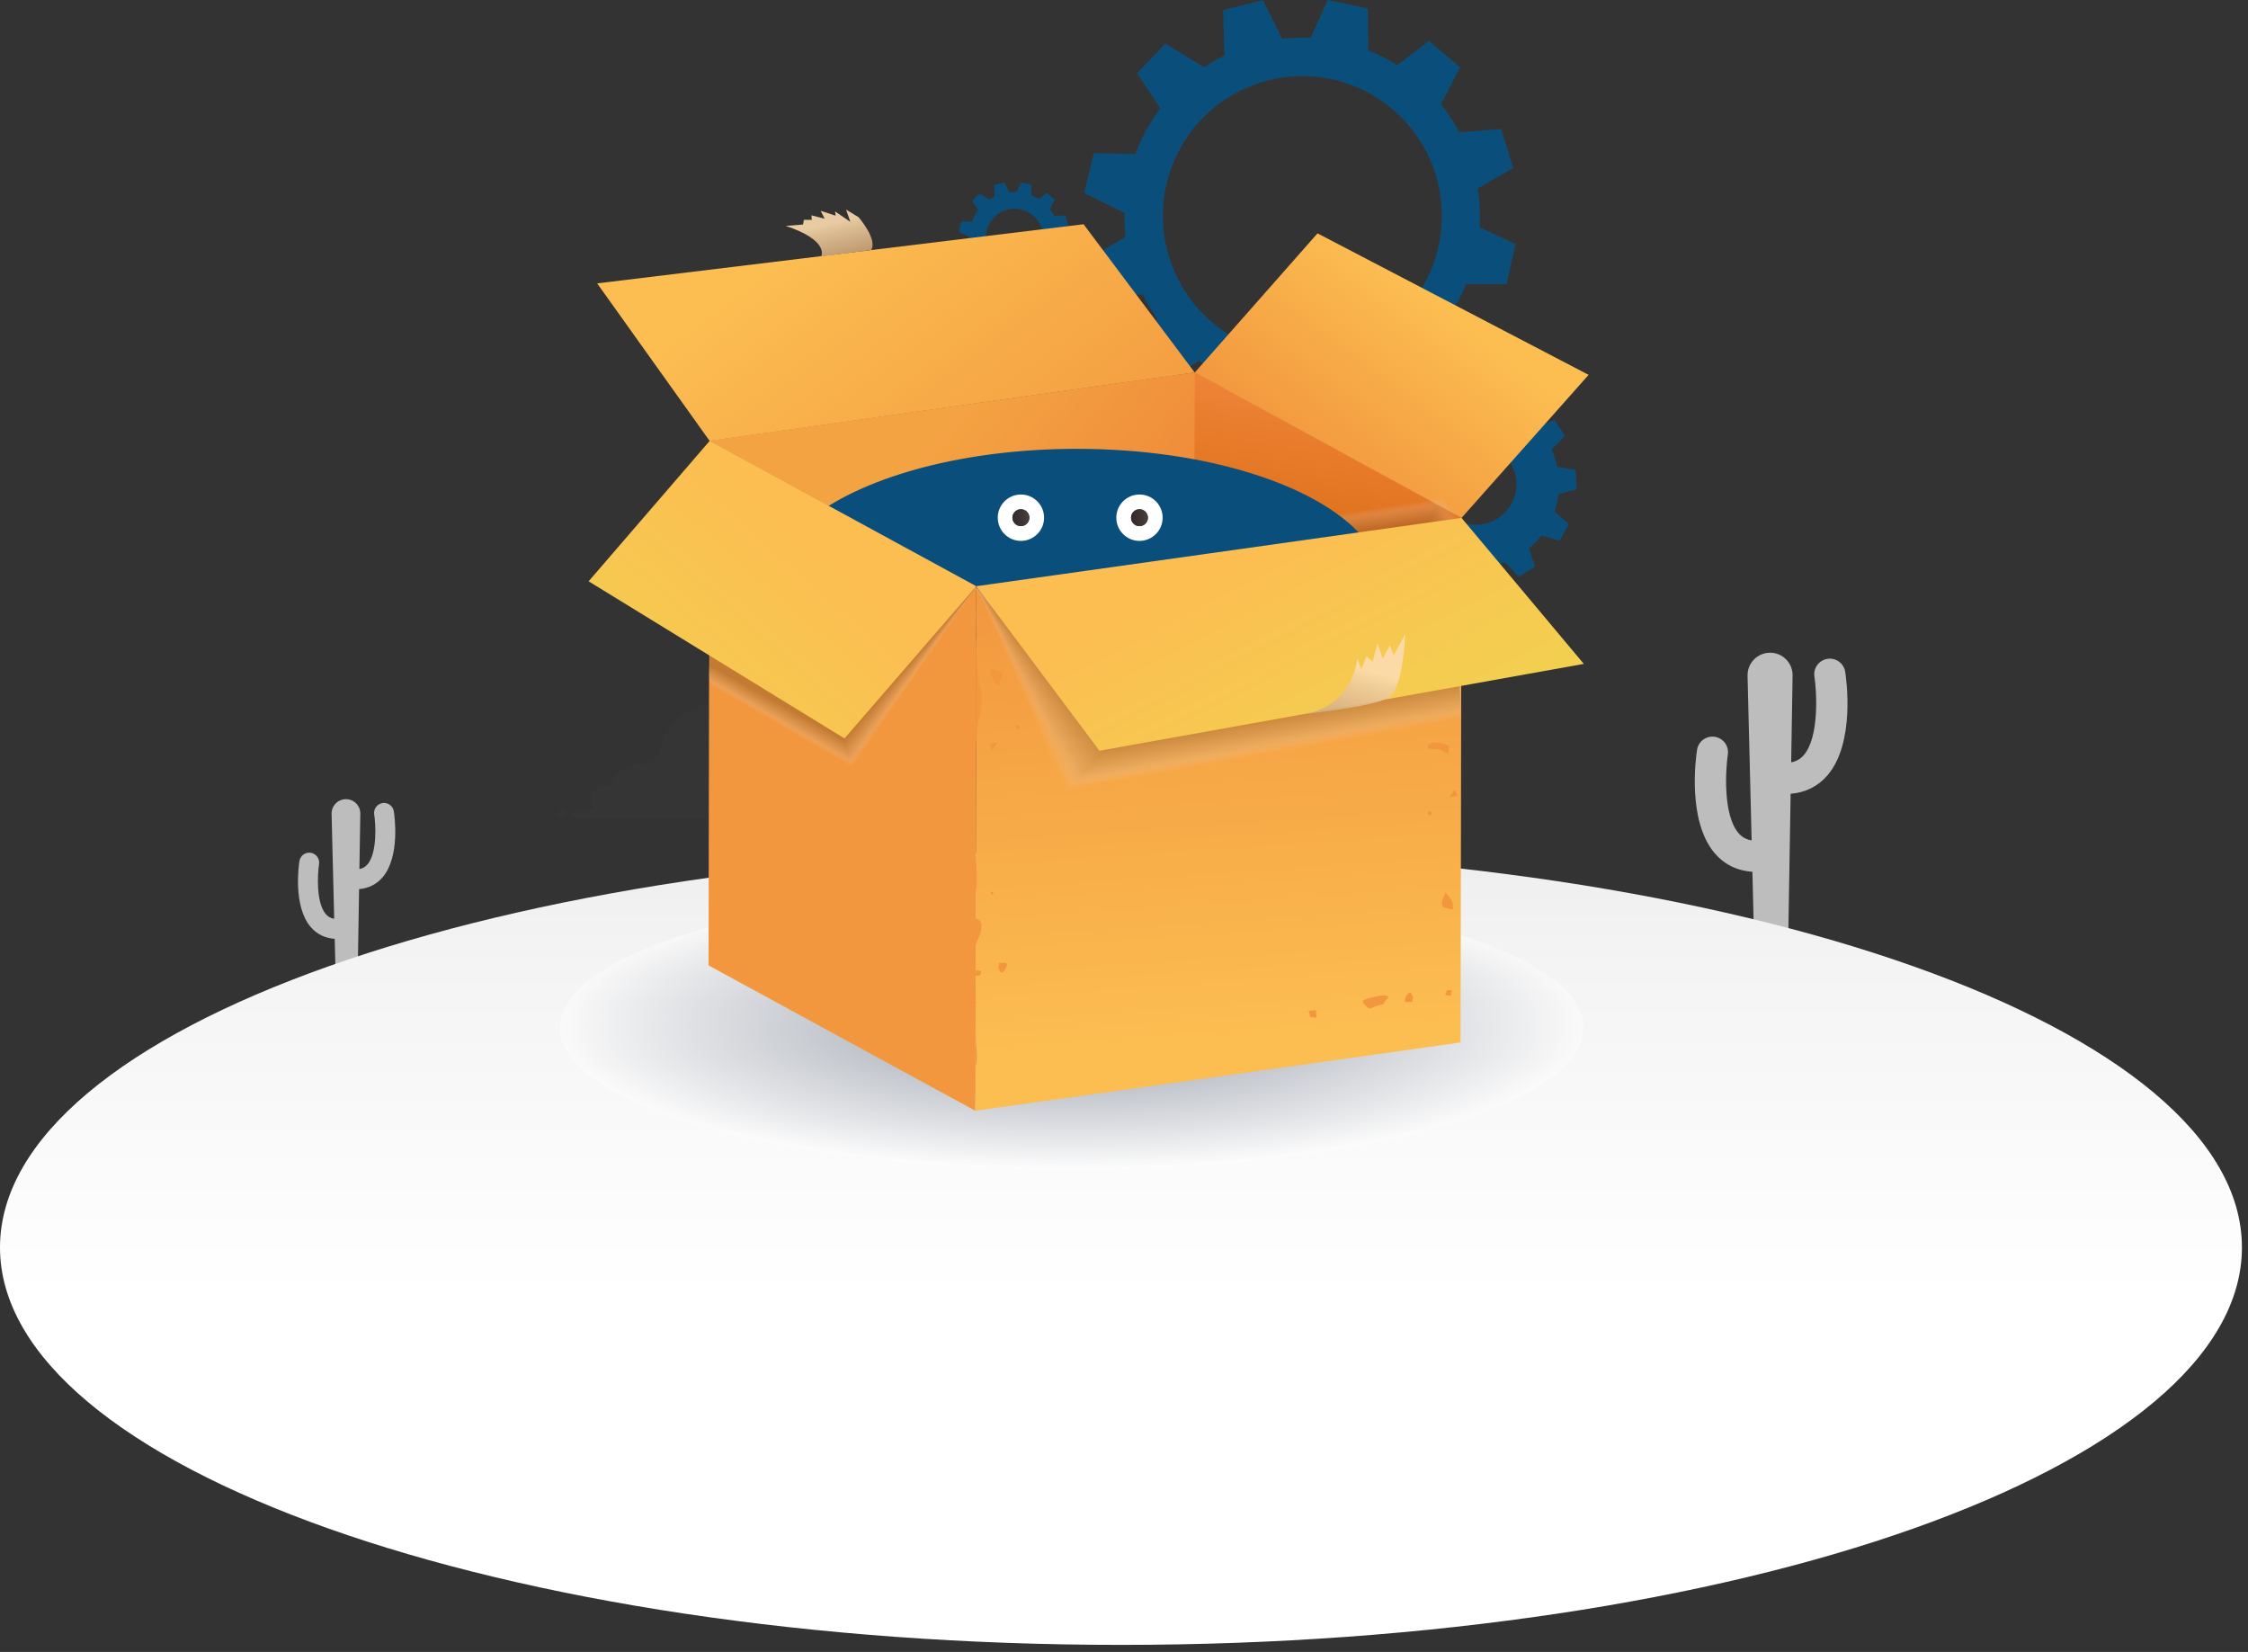 <svg width="279" height="205" viewBox="0 0 279 205" fill="none" xmlns="http://www.w3.org/2000/svg">
<rect x="0" y="0" width="279" height="205" fill="#333333" stroke="none"/>
<path d="M229.01 83.374C228.845 82.319 227.858 81.596 226.8 81.761C225.746 81.926 225.024 82.918 225.189 83.974C225.468 85.777 225.819 91.426 223.872 93.699C223.451 94.191 222.942 94.486 222.302 94.603L222.479 83.844C222.505 82.281 221.248 81 219.684 81C218.114 81 216.851 82.297 216.889 83.869L217.396 104.288C216.725 104.18 216.196 103.885 215.759 103.375C213.812 101.102 214.167 95.453 214.442 93.649C214.607 92.593 213.885 91.601 212.831 91.436C211.774 91.271 210.786 91.994 210.622 93.049C210.482 93.937 209.365 101.85 212.818 105.888C214.005 107.277 215.614 108.066 217.491 108.187L217.709 117.076H221.929L222.236 98.505C224.072 98.363 225.642 97.58 226.81 96.213C230.267 92.175 229.149 84.265 229.01 83.374Z" fill="#BDBDBD"/>
<path d="M48.878 100.686C48.774 100.014 48.144 99.552 47.47 99.659C46.798 99.764 46.336 100.395 46.444 101.07C46.621 102.221 46.846 105.822 45.605 107.271C45.336 107.585 45.013 107.772 44.605 107.848L44.719 100.988C44.735 99.992 43.934 99.174 42.937 99.174C41.936 99.174 41.132 100.002 41.154 101.003L41.477 114.02C41.05 113.95 40.711 113.763 40.436 113.44C39.195 111.991 39.42 108.39 39.597 107.239C39.702 106.567 39.242 105.933 38.571 105.828C37.897 105.724 37.267 106.183 37.163 106.855C37.074 107.423 36.362 112.463 38.562 115.041C39.318 115.925 40.344 116.429 41.541 116.505L41.68 122.17H44.371L44.567 110.333C45.735 110.241 46.738 109.743 47.482 108.872C49.679 106.294 48.967 101.251 48.878 100.686Z" fill="#BDBDBD"/>
<path d="M139.123 204.126C215.958 204.126 278.246 182.043 278.246 154.803C278.246 127.562 215.958 105.479 139.123 105.479C62.288 105.479 0 127.562 0 154.803C0 182.043 62.288 204.126 139.123 204.126Z" fill="url(#paint0_linear)"/>
<path opacity="0.4" d="M132.994 145.193C168.068 145.193 196.501 137.285 196.501 127.531C196.501 117.777 168.068 109.869 132.994 109.869C97.92 109.869 69.487 117.777 69.487 127.531C69.487 137.285 97.92 145.193 132.994 145.193Z" fill="url(#paint1_radial)"/>
<g opacity="0.2">
<g opacity="0.2">
<path opacity="0.2" d="M71.563 100.511H73.847C73.534 100.206 73.34 99.733 73.34 99.252C73.34 98.288 74.119 97.495 75.082 97.495C75.357 97.495 75.618 97.551 75.847 97.665C76.055 96.123 77.373 94.932 78.97 94.932C79.142 94.932 79.309 94.946 79.471 94.97C79.587 94.951 79.706 94.938 79.824 94.932C80.318 94.333 81.029 93.922 81.836 93.814C82.059 90.701 84.332 88.158 87.312 87.526C87.322 87.523 87.333 87.52 87.341 87.518C87.414 87.501 87.487 87.488 87.562 87.477C87.589 87.472 87.616 87.466 87.646 87.464C87.713 87.453 87.781 87.442 87.848 87.434C87.883 87.428 87.916 87.426 87.951 87.42C88.015 87.412 88.083 87.407 88.147 87.399C88.185 87.396 88.22 87.393 88.258 87.391C88.323 87.385 88.39 87.38 88.455 87.377C88.484 87.377 88.511 87.377 88.541 87.374C88.611 87.372 88.679 87.369 88.751 87.369C92.583 87.369 95.686 90.48 95.686 94.317C95.686 94.53 95.678 94.738 95.659 94.946C95.788 94.93 95.923 94.94 96.058 94.94C97.797 94.94 99.21 96.379 99.21 98.135C99.21 98.899 98.935 99.536 98.479 100.119C98.374 100.254 98.258 100.349 98.137 100.503H100.386C100.701 100.503 100.954 100.684 100.954 100.999C100.954 101.315 100.698 101.496 100.386 101.496H92.076H71.558C71.242 101.496 70.989 101.315 70.989 100.999C70.989 100.684 71.248 100.511 71.563 100.511Z" fill="white"/>
<path opacity="0.2" d="M69.765 100.454C70.07 100.454 70.315 100.7 70.315 101.005C70.315 101.31 70.07 101.556 69.765 101.556C69.6 101.556 69.452 101.483 69.352 101.369C69.266 101.272 69.215 101.145 69.215 101.005C69.215 100.703 69.46 100.454 69.765 100.454Z" fill="white"/>
<path opacity="0.2" d="M97.417 94.479C97.112 94.479 96.867 94.233 96.867 93.928C96.867 93.623 97.112 93.377 97.417 93.377C97.722 93.377 97.967 93.623 97.967 93.928C97.967 94.23 97.722 94.479 97.417 94.479Z" fill="white"/>
<path opacity="0.2" d="M102.378 100.703C102.683 100.703 102.928 100.948 102.928 101.253C102.928 101.559 102.683 101.804 102.378 101.804C102.073 101.804 101.828 101.559 101.828 101.253C101.828 100.948 102.073 100.703 102.378 100.703Z" fill="white"/>
</g>
</g>
<path d="M156.725 53.255L159.31 48.733C160.689 48.876 162.068 48.887 163.432 48.771L165.905 53.427L170.798 52.073L170.529 46.962C171.983 46.32 173.369 45.521 174.662 44.572L178.888 47.243L182.467 43.633L179.728 39.367C180.166 38.729 180.578 38.069 180.96 37.374C181.343 36.676 181.68 35.967 181.983 35.243L186.978 35.262L188.091 30.301L183.628 28.2C183.733 26.575 183.658 24.954 183.411 23.363L187.806 20.867L186.315 16.008L181.114 16.421C180.469 15.194 179.709 14.027 178.832 12.931L181.226 8.353L177.341 5.077L173.406 8.087C173.02 7.843 172.627 7.602 172.219 7.381C171.432 6.95 170.63 6.578 169.817 6.252L169.761 1.047L164.788 0L162.664 4.691C161.48 4.634 160.299 4.679 159.13 4.814L156.721 0.011L151.801 1.261L151.966 6.897C151.093 7.321 150.246 7.801 149.433 8.338L144.633 5.415L141.122 9.088L144.015 13.434C143.378 14.282 142.79 15.182 142.265 16.143C141.733 17.115 141.283 18.109 140.913 19.119L135.76 19.014L134.558 23.956L139.552 26.413C139.537 27.408 139.59 28.395 139.71 29.374L134.917 32.241L136.514 37.07L141.827 36.526C142.348 37.588 142.951 38.613 143.64 39.585L140.845 43.889L144.397 47.521L148.819 44.759C149.516 45.255 150.243 45.72 151.011 46.14C151.434 46.373 151.861 46.583 152.292 46.785L151.876 51.746L156.725 53.255ZM146.454 18.447C151.048 10.053 161.57 6.976 169.955 11.58C178.341 16.184 181.414 26.717 176.816 35.115C172.222 43.513 161.701 46.587 153.315 41.986C144.933 37.382 141.86 26.845 146.454 18.447Z" fill="#0A4F7B"/>
<path d="M124.658 36.222L125.317 35.071C125.67 35.108 126.022 35.108 126.37 35.082L127 36.271L128.248 35.926L128.18 34.62C128.551 34.455 128.903 34.252 129.237 34.009L130.316 34.691L131.23 33.772L130.53 32.684C130.642 32.523 130.747 32.354 130.844 32.174C130.942 31.994 131.028 31.813 131.103 31.63L132.377 31.633L132.662 30.369L131.522 29.832C131.549 29.416 131.53 29.003 131.466 28.598L132.587 27.96L132.204 26.721L130.878 26.826C130.713 26.515 130.518 26.215 130.297 25.937L130.908 24.77L129.919 23.933L128.915 24.703C128.817 24.639 128.716 24.579 128.611 24.522C128.409 24.414 128.206 24.316 127.997 24.233L127.982 22.905L126.715 22.639L126.172 23.836C125.868 23.821 125.568 23.832 125.269 23.866L124.654 22.642L123.399 22.961L123.44 24.399C123.219 24.507 123.002 24.628 122.796 24.766L121.57 24.02L120.675 24.958L121.413 26.065C121.252 26.282 121.098 26.511 120.967 26.755C120.832 27.003 120.716 27.258 120.622 27.513L119.307 27.487L119 28.748L120.274 29.374C120.27 29.63 120.285 29.881 120.315 30.129L119.094 30.86L119.502 32.091L120.859 31.952C120.993 32.222 121.147 32.485 121.323 32.733L120.611 33.832L121.518 34.759L122.646 34.054C122.822 34.181 123.009 34.297 123.204 34.406C123.313 34.466 123.421 34.519 123.53 34.572L123.425 35.836L124.658 36.222ZM122.792 27.753C123.736 26.027 125.898 25.397 127.622 26.342C129.345 27.288 129.979 29.453 129.031 31.179C128.086 32.905 125.924 33.536 124.201 32.59C122.481 31.645 121.848 29.479 122.792 27.753Z" fill="#0A4F7B"/>
<path d="M184.329 72.644L184.921 70.28C185.562 70.171 186.184 69.998 186.783 69.773L188.488 71.555L190.523 70.325L189.754 68.054C190.328 67.578 190.852 67.045 191.313 66.452L193.558 67.12L194.712 65.041L192.936 63.469C193.052 63.127 193.157 62.775 193.239 62.414C193.322 62.05 193.385 61.686 193.43 61.326L195.682 60.7L195.555 58.324L193.277 57.945C193.119 57.199 192.879 56.478 192.565 55.795L194.228 54.114L192.939 52.114L190.65 52.962C190.204 52.493 189.713 52.061 189.181 51.679L189.68 49.311L187.514 48.328L186.124 50.185C185.918 50.125 185.711 50.065 185.498 50.016C185.089 49.922 184.681 49.855 184.273 49.814L183.587 47.472L181.215 47.633L180.852 50.016C180.312 50.14 179.784 50.313 179.274 50.519L177.58 48.662L175.523 49.851L176.314 52.369C175.973 52.669 175.654 52.996 175.355 53.341L172.822 52.636L171.705 54.737L173.56 56.328C173.38 56.789 173.23 57.27 173.114 57.769C172.998 58.276 172.923 58.778 172.882 59.281L170.547 59.889L170.63 62.268L173.193 62.741C173.313 63.191 173.463 63.63 173.639 64.054L171.844 65.957L173.174 67.93L175.497 67.007C175.864 67.42 176.269 67.803 176.704 68.156L175.992 70.448L178.053 71.634L179.694 69.829C180.068 69.964 180.458 70.081 180.855 70.174C181.076 70.227 181.294 70.264 181.515 70.302L181.957 72.591L184.329 72.644ZM178.281 58.955C178.907 56.242 181.608 54.553 184.318 55.176C187.027 55.803 188.717 58.508 188.091 61.221C187.465 63.934 184.763 65.626 182.054 65C179.345 64.373 177.655 61.668 178.281 58.955Z" fill="#0A4F7B"/>
<path d="M121.047 137.84L87.935 119.801L88.056 54.708L121.168 72.748L121.047 137.84Z" fill="#F2973E"/>
<path d="M121.168 72.748L88.056 54.708L148.278 46.232L181.391 64.272L121.168 72.748Z" fill="url(#paint2_linear)"/>
<path d="M181.391 64.272L181.27 129.364L121.047 137.84L121.168 72.748L181.391 64.272Z" fill="url(#paint3_linear)"/>
<path d="M121.168 72.748L88.056 54.708L148.278 46.232L181.391 64.272L121.168 72.748Z" fill="url(#paint4_linear)"/>
<path d="M148.278 46.232L148.195 68.919L181.391 64.272L148.278 46.232Z" fill="url(#paint5_linear)"/>
<g opacity="0.2">
<path opacity="0.02" d="M181.223 65.193L181.334 89.359L132.125 98.291L121.168 72.748L181.223 65.193Z" fill="#FAFAFA"/>
<path opacity="0.039" d="M181.215 65.182L181.326 89.254L132.244 98.169L121.168 72.748L181.215 65.182Z" fill="#F5F5F5"/>
<path opacity="0.059" d="M181.21 65.168L181.318 89.151L132.36 98.051L121.168 72.748L181.21 65.168Z" fill="#F0F0F0"/>
<path opacity="0.078" d="M181.202 65.158L181.312 89.049L132.479 97.929L121.168 72.748L181.202 65.158Z" fill="#EBEBEB"/>
<path opacity="0.098" d="M181.196 65.144L181.304 88.946L132.595 97.808L121.168 72.751L181.196 65.144Z" fill="#E6E6E6"/>
<path opacity="0.118" d="M181.188 65.131L181.296 88.843L132.71 97.686L121.168 72.75L181.188 65.131Z" fill="#E1E1E1"/>
<path opacity="0.137" d="M181.183 65.12L181.288 88.738L132.829 97.565L121.168 72.751L181.183 65.12Z" fill="#DCDCDC"/>
<path opacity="0.157" d="M181.175 65.106L181.283 88.635L132.945 97.443L121.168 72.751L181.175 65.106Z" fill="#D7D7D7"/>
<path opacity="0.176" d="M181.17 65.096L181.275 88.533L133.064 97.322L121.168 72.751L181.17 65.096Z" fill="#D2D2D2"/>
<path opacity="0.196" d="M181.161 65.082L181.267 88.43L133.18 97.2L121.168 72.75L181.161 65.082Z" fill="#CDCDCD"/>
<path opacity="0.216" d="M181.156 65.069L181.259 88.325L133.298 97.082L121.168 72.753L181.156 65.069Z" fill="#C8C8C8"/>
<path opacity="0.235" d="M181.151 65.058L181.253 88.222L133.414 96.96L121.168 72.753L181.151 65.058Z" fill="#C3C3C3"/>
<path opacity="0.255" d="M181.143 65.044L181.245 88.12L133.53 96.839L121.168 72.753L181.143 65.044Z" fill="#BEBEBE"/>
<path opacity="0.275" d="M181.137 65.033L181.237 88.017L133.649 96.717L121.168 72.753L181.137 65.033Z" fill="#B9B9B9"/>
<path opacity="0.294" d="M181.129 65.02L181.229 87.912L133.765 96.596L121.168 72.753L181.129 65.02Z" fill="#B4B4B4"/>
<path opacity="0.314" d="M181.124 65.007L181.224 87.809L133.884 96.474L121.171 72.753L181.124 65.007Z" fill="#AFAFAF"/>
<path opacity="0.333" d="M181.116 64.996L181.216 87.707L133.999 96.352L121.171 72.756L181.116 64.996Z" fill="#AAAAAA"/>
<path opacity="0.353" d="M181.11 64.982L181.208 87.604L134.115 96.234L121.171 72.756L181.11 64.982Z" fill="#A5A5A5"/>
<path opacity="0.372" d="M181.102 64.971L181.199 87.501L134.234 96.112L121.171 72.756L181.102 64.971Z" fill="#A0A0A0"/>
<path opacity="0.392" d="M181.097 64.958L181.194 87.396L134.35 95.99L121.171 72.756L181.097 64.958Z" fill="#9B9B9B"/>
<path opacity="0.412" d="M181.089 64.944L181.186 87.293L134.469 95.869L121.171 72.756L181.089 64.944Z" fill="#969696"/>
<path opacity="0.431" d="M181.083 64.934L181.178 87.191L134.585 95.748L121.171 72.756L181.083 64.934Z" fill="#919191"/>
<path opacity="0.451" d="M181.075 64.92L181.17 87.088L134.703 95.626L121.171 72.759L181.075 64.92Z" fill="#8C8C8C"/>
<path opacity="0.471" d="M181.07 64.909L181.164 86.983L134.819 95.504L121.171 72.758L181.07 64.909Z" fill="#878787"/>
<path opacity="0.49" d="M181.065 64.896L181.156 86.88L134.935 95.386L121.171 72.759L181.065 64.896Z" fill="#828282"/>
<path opacity="0.51" d="M181.057 64.882L181.148 86.778L135.054 95.264L121.171 72.759L181.057 64.882Z" fill="#7D7D7D"/>
<path opacity="0.529" d="M181.051 64.872L181.143 86.675L135.17 95.143L121.171 72.759L181.051 64.872Z" fill="#787878"/>
<path opacity="0.549" d="M181.043 64.858L181.135 86.57L135.288 95.021L121.171 72.761L181.043 64.858Z" fill="#737373"/>
<path opacity="0.569" d="M181.038 64.847L181.127 86.467L135.404 94.9L121.171 72.761L181.038 64.847Z" fill="#6E6E6E"/>
<path opacity="0.588" d="M181.03 64.834L181.119 86.365L135.52 94.778L121.171 72.761L181.03 64.834Z" fill="#696969"/>
<path opacity="0.608" d="M181.024 64.82L181.113 86.262L135.639 94.657L121.171 72.761L181.024 64.82Z" fill="#646464"/>
<path opacity="0.627" d="M181.016 64.809L181.105 86.159L135.755 94.535L121.171 72.761L181.016 64.809Z" fill="#5F5F5F"/>
<path opacity="0.647" d="M181.011 64.796L181.097 86.054L135.873 94.416L121.171 72.761L181.011 64.796Z" fill="#5A5A5A"/>
<path opacity="0.667" d="M181.003 64.785L181.089 85.952L135.989 94.295L121.171 72.764L181.003 64.785Z" fill="#555555"/>
<path opacity="0.686" d="M180.997 64.772L181.084 85.849L136.108 94.173L121.171 72.764L180.997 64.772Z" fill="#505050"/>
<path opacity="0.706" d="M180.989 64.758L181.075 85.746L136.224 94.052L121.171 72.764L180.989 64.758Z" fill="#4B4B4B"/>
<path opacity="0.726" d="M180.984 64.747L181.067 85.641L136.34 93.93L121.171 72.764L180.984 64.747Z" fill="#464646"/>
<path opacity="0.745" d="M180.978 64.734L181.059 85.538L136.458 93.809L121.171 72.764L180.978 64.734Z" fill="#414141"/>
<path opacity="0.765" d="M180.97 64.723L181.054 85.436L136.574 93.687L121.171 72.764L180.97 64.723Z" fill="#3C3C3C"/>
<path opacity="0.784" d="M180.965 64.71L181.046 85.333L136.693 93.569L121.171 72.767L180.965 64.71Z" fill="#373737"/>
<path opacity="0.804" d="M180.957 64.696L181.038 85.228L136.809 93.447L121.171 72.767L180.957 64.696Z" fill="#323232"/>
<path opacity="0.824" d="M180.951 64.685L181.03 85.125L136.925 93.326L121.171 72.767L180.951 64.685Z" fill="#2D2D2D"/>
<path opacity="0.843" d="M180.943 64.672L181.024 85.023L137.044 93.204L121.171 72.767L180.943 64.672Z" fill="#282828"/>
<path opacity="0.863" d="M180.938 64.661L181.016 84.92L137.159 93.083L121.171 72.767L180.938 64.661Z" fill="#232323"/>
<path opacity="0.882" d="M180.93 64.647L181.008 84.817L137.278 92.961L121.171 72.767L180.93 64.647Z" fill="#1E1E1E"/>
<path opacity="0.902" d="M180.924 64.634L181 84.712L137.394 92.84L121.171 72.769L180.924 64.634Z" fill="#191919"/>
<path opacity="0.922" d="M180.916 64.623L180.995 84.609L137.513 92.721L121.171 72.769L180.916 64.623Z" fill="#141414"/>
<path opacity="0.941" d="M180.911 64.61L180.986 84.507L137.629 92.599L121.171 72.769L180.911 64.61Z" fill="#0F0F0F"/>
<path opacity="0.961" d="M180.903 64.599L180.978 84.404L137.745 92.478L121.171 72.769L180.903 64.599Z" fill="#0A0A0A"/>
<path opacity="0.98" d="M180.897 64.585L180.97 84.298L137.862 92.355L121.173 72.769L180.897 64.585Z" fill="#050505"/>
<path opacity="0.2" d="M180.891 64.572L180.964 84.196L137.978 92.235L121.172 72.772L180.891 64.572Z" fill="black"/>
</g>
<g opacity="0.2">
<path opacity="0.02" d="M88.064 54.727L88.094 85.009L105.786 95.286L121.173 72.769L88.064 54.727Z" fill="#FAFAFA"/>
<path opacity="0.039" d="M88.072 54.746L88.088 84.955L105.765 95.213L121.171 72.769L88.072 54.746Z" fill="#F5F5F5"/>
<path opacity="0.059" d="M88.078 54.767L88.086 84.904L105.741 95.143L121.171 72.769L88.078 54.767Z" fill="#F0F0F0"/>
<path opacity="0.078" d="M88.085 54.786L88.08 84.852L105.719 95.07L121.171 72.769L88.085 54.786Z" fill="#EBEBEB"/>
<path opacity="0.098" d="M88.094 54.805L88.078 84.798L105.697 94.999L121.171 72.769L88.094 54.805Z" fill="#E6E6E6"/>
<path opacity="0.118" d="M88.099 54.824L88.072 84.747L105.676 94.927L121.171 72.766L88.099 54.824Z" fill="#E1E1E1"/>
<path opacity="0.137" d="M88.107 54.843L88.069 84.696L105.654 94.856L121.171 72.767L88.107 54.843Z" fill="#DCDCDC"/>
<path opacity="0.157" d="M88.115 54.862L88.067 84.645L105.63 94.784L121.171 72.767L88.115 54.862Z" fill="#D7D7D7"/>
<path opacity="0.176" d="M88.121 54.883L88.061 84.591L105.608 94.713L121.171 72.767L88.121 54.883Z" fill="#D2D2D2"/>
<path opacity="0.196" d="M88.129 54.902L88.059 84.539L105.587 94.64L121.171 72.766L88.129 54.902Z" fill="#CDCDCD"/>
<path opacity="0.216" d="M88.137 54.921L88.053 84.488L105.565 94.57L121.171 72.767L88.137 54.921Z" fill="#C8C8C8"/>
<path opacity="0.235" d="M88.145 54.94L88.051 84.434L105.544 94.497L121.171 72.764L88.145 54.94Z" fill="#C3C3C3"/>
<path opacity="0.255" d="M88.151 54.959L88.045 84.382L105.52 94.424L121.171 72.764L88.151 54.959Z" fill="#BEBEBE"/>
<path opacity="0.275" d="M88.158 54.981L88.043 84.331L105.498 94.354L121.171 72.764L88.158 54.981Z" fill="#B9B9B9"/>
<path opacity="0.294" d="M88.166 55L88.037 84.28L105.476 94.281L121.171 72.764L88.166 55Z" fill="#B4B4B4"/>
<path opacity="0.314" d="M88.172 55.019L88.035 84.226L105.455 94.211L121.171 72.764L88.172 55.019Z" fill="#AFAFAF"/>
<path opacity="0.333" d="M88.18 55.037L88.032 84.175L105.433 94.138L121.171 72.764L88.18 55.037Z" fill="#AAAAAA"/>
<path opacity="0.353" d="M88.188 55.056L88.026 84.123L105.409 94.068L121.171 72.761L88.188 55.056Z" fill="#A5A5A5"/>
<path opacity="0.372" d="M88.196 55.078L88.023 84.069L105.387 93.995L121.171 72.761L88.196 55.078Z" fill="#A0A0A0"/>
<path opacity="0.392" d="M88.201 55.097L88.018 84.018L105.366 93.925L121.171 72.761L88.201 55.097Z" fill="#9B9B9B"/>
<path opacity="0.412" d="M88.21 55.116L88.016 83.967L105.344 93.852L121.171 72.761L88.21 55.116Z" fill="#969696"/>
<path opacity="0.431" d="M88.218 55.135L88.01 83.913L105.323 93.782L121.171 72.761L88.218 55.135Z" fill="#919191"/>
<path opacity="0.451" d="M88.223 55.154L88.007 83.862L105.298 93.709L121.171 72.761L88.223 55.154Z" fill="#8C8C8C"/>
<path opacity="0.471" d="M88.231 55.175L88.002 83.81L105.277 93.639L121.171 72.758L88.231 55.175Z" fill="#878787"/>
<path opacity="0.49" d="M88.24 55.194L87.999 83.759L105.255 93.566L121.171 72.758L88.24 55.194Z" fill="#828282"/>
<path opacity="0.51" d="M88.245 55.213L87.994 83.705L105.234 93.496L121.171 72.758L88.245 55.213Z" fill="#7D7D7D"/>
<path opacity="0.529" d="M88.253 55.232L87.991 83.653L105.212 93.422L121.171 72.758L88.253 55.232Z" fill="#787878"/>
<path opacity="0.549" d="M88.261 55.251L87.989 83.602L105.188 93.352L121.171 72.758L88.261 55.251Z" fill="#737373"/>
<path opacity="0.569" d="M88.269 55.273L87.983 83.548L105.166 93.28L121.171 72.756L88.269 55.273Z" fill="#6E6E6E"/>
<path opacity="0.588" d="M88.274 55.291L87.981 83.497L105.145 93.207L121.171 72.756L88.274 55.291Z" fill="#696969"/>
<path opacity="0.608" d="M88.282 55.31L87.975 83.445L105.123 93.136L121.171 72.756L88.282 55.31Z" fill="#646464"/>
<path opacity="0.627" d="M88.291 55.329L87.973 83.392L105.102 93.064L121.171 72.756L88.291 55.329Z" fill="#5F5F5F"/>
<path opacity="0.647" d="M88.296 55.348L87.967 83.34L105.077 92.993L121.171 72.756L88.296 55.348Z" fill="#5A5A5A"/>
<path opacity="0.667" d="M88.304 55.367L87.964 83.289L105.056 92.92L121.171 72.756L88.304 55.367Z" fill="#555555"/>
<path opacity="0.686" d="M88.312 55.388L87.959 83.238L105.034 92.85L121.171 72.753L88.312 55.388Z" fill="#505050"/>
<path opacity="0.706" d="M88.32 55.407L87.956 83.184L105.012 92.777L121.168 72.753L88.32 55.407Z" fill="#4B4B4B"/>
<path opacity="0.726" d="M88.326 55.426L87.954 83.132L104.991 92.707L121.168 72.753L88.326 55.426Z" fill="#464646"/>
<path opacity="0.745" d="M88.334 55.445L87.948 83.081L104.967 92.634L121.168 72.753L88.334 55.445Z" fill="#414141"/>
<path opacity="0.765" d="M88.342 55.464L87.945 83.027L104.945 92.564L121.168 72.753L88.342 55.464Z" fill="#3C3C3C"/>
<path opacity="0.784" d="M88.347 55.486L87.94 82.976L104.923 92.491L121.168 72.753L88.347 55.486Z" fill="#373737"/>
<path opacity="0.804" d="M88.355 55.505L87.938 82.925L104.902 92.421L121.168 72.751L88.355 55.505Z" fill="#323232"/>
<path opacity="0.824" d="M88.364 55.523L87.932 82.873L104.881 92.348L121.168 72.75L88.364 55.523Z" fill="#2D2D2D"/>
<path opacity="0.843" d="M88.369 55.542L87.929 82.819L104.856 92.278L121.168 72.751L88.369 55.542Z" fill="#282828"/>
<path opacity="0.863" d="M88.377 55.561L87.924 82.768L104.834 92.205L121.168 72.75L88.377 55.561Z" fill="#232323"/>
<path opacity="0.882" d="M88.385 55.583L87.921 82.716L104.813 92.132L121.168 72.75L88.385 55.583Z" fill="#1E1E1E"/>
<path opacity="0.902" d="M88.393 55.602L87.918 82.663L104.791 92.062L121.168 72.75L88.393 55.602Z" fill="#191919"/>
<path opacity="0.922" d="M88.398 55.621L87.913 82.611L104.77 91.989L121.168 72.748L88.398 55.621Z" fill="#141414"/>
<path opacity="0.941" d="M88.407 55.64L87.911 82.56L104.746 91.919L121.168 72.748L88.407 55.64Z" fill="#0F0F0F"/>
<path opacity="0.961" d="M88.415 55.658L87.905 82.506L104.724 91.846L121.168 72.748L88.415 55.658Z" fill="#0A0A0A"/>
<path opacity="0.98" d="M88.42 55.68L87.902 82.455L104.702 91.776L121.168 72.748L88.42 55.68Z" fill="#050505"/>
<path opacity="0.2" d="M88.428 55.699L87.897 82.403L104.681 91.703L121.168 72.748L88.428 55.699Z" fill="black"/>
</g>
<path d="M134.482 27.828L148.279 46.232L88.072 54.719L74.114 35.167L134.482 27.828Z" fill="url(#paint6_linear)"/>
<path d="M148.279 46.232L163.518 28.959L197.164 46.519L181.391 64.272L148.279 46.232Z" fill="url(#paint7_linear)"/>
<path opacity="0.9" d="M101.928 31.824C101.928 31.824 102.99 29.856 97.522 28.031L99.669 27.866L99.763 27.283H100.75L100.712 26.721L102.346 27.142L101.853 26.157L103.713 26.767L103.637 26.235L105.536 27.529L105.004 26.008L106.56 26.959C106.56 26.959 108.952 29.697 108.116 31.028L101.928 31.824Z" fill="url(#paint8_linear)"/>
<path d="M119.354 123.745C119.354 123.745 119.785 124.852 119.931 125.239C120.074 125.625 120.122 126.972 120.122 127.453C120.122 127.933 119.737 128.703 119.882 129.089C120.025 129.475 119.402 130.388 119.402 130.388L119.114 129.907L119.017 128.946C119.017 128.946 119.16 128.271 119.017 127.985C118.874 127.696 118.825 126.926 118.825 126.78C118.825 126.637 118.825 126.105 118.728 125.962C118.631 125.819 118.2 125.625 118.391 125.482C118.583 125.336 118.777 124.615 118.92 124.472C119.065 124.323 119.354 123.745 119.354 123.745Z" fill="#F2973E"/>
<path d="M123.991 119.514L124.838 119.463C124.838 119.463 125.062 119.687 124.937 119.887C124.813 120.087 125.013 119.838 124.813 120.211C124.614 120.583 124.29 120.808 124.166 120.61C124.042 120.411 123.867 120.087 123.918 120.014C123.967 119.935 123.991 119.514 123.991 119.514Z" fill="#F2973E"/>
<path d="M126.547 90.234L126.278 90.501C126.278 90.501 126.137 90.493 126.118 90.388C126.102 90.285 126.108 90.426 126.065 90.242C126.021 90.058 126.065 89.886 126.164 89.918C126.264 89.948 126.418 90.004 126.423 90.045C126.431 90.085 126.547 90.234 126.547 90.234Z" fill="#F2973E"/>
<path d="M121.13 72.804C121.13 74.77 121.009 76.801 121.13 78.777C121.187 79.719 121.23 80.74 121.23 81.737C121.23 82.914 121.5 83.951 121.546 85.044C121.6 85.055 121.656 85.066 121.71 85.079C121.807 86.343 121.899 87.974 121.527 89.143C121.141 90.353 121.397 91.803 120.915 92.918C120.861 92.929 120.804 92.939 120.75 92.953C120.707 94.222 120.251 95.513 120.664 96.809C121.063 98.059 121.147 99.56 121.039 100.913C120.81 103.78 121.238 106.502 121.233 109.372C121.23 110.952 120.637 112.378 120.944 113.947C123.007 114.227 120.796 117.365 120.64 118.553C120.508 119.552 120.605 120.637 120.529 121.639C120.47 122.46 120.516 123.905 121.252 124.426C120.055 124.461 120.836 126.067 120.96 126.686C121.136 127.553 121.082 128.457 121.13 129.364C121.179 130.269 121.376 131.281 121.141 132.159C120.942 132.899 120.257 133.768 120.338 134.611C120.375 135.002 120.863 135.348 120.985 135.729C121.138 136.212 121.033 136.868 121.033 137.381L121.13 72.804Z" fill="#F2973E"/>
<path d="M121.033 121.053H121.61L121.804 120.497L121.13 120.389L121.033 121.053Z" fill="#F2973E"/>
<path d="M122.956 110.974H123.204L123.287 110.72L122.996 110.679L122.956 110.974Z" fill="#F2973E"/>
<path d="M114.97 127.534L116.07 128.085C116.07 128.085 117.17 127.993 117.261 128.268C117.353 128.544 117.17 128.819 116.436 128.819C115.703 128.819 114.878 128.452 114.878 128.452L114.97 127.534Z" fill="#F2973E"/>
<path d="M175.292 124.323L174.475 124.372C174.475 124.372 174.259 124.156 174.378 123.964C174.499 123.772 174.305 124.013 174.499 123.651C174.691 123.289 175.003 123.073 175.125 123.265C175.246 123.456 175.413 123.77 175.365 123.842C175.316 123.913 175.292 124.323 175.292 124.323Z" fill="#F2973E"/>
<path d="M180.159 122.884H179.563L179.363 123.467L180.059 123.575L180.159 122.884Z" fill="#F2973E"/>
<path d="M162.423 125.449L162.617 126.21L163.394 126.281L163.315 125.354L162.423 125.449Z" fill="#F2973E"/>
<path d="M179.76 93.555L178.565 92.958C178.565 92.958 177.371 93.058 177.271 92.759C177.172 92.459 177.371 92.162 178.166 92.162C178.962 92.162 179.857 92.561 179.857 92.561L179.76 93.555Z" fill="#F2973E"/>
<path d="M123.22 84.264L123.915 85.16L124.314 84.064C124.314 84.064 124.514 83.367 124.015 83.267C123.516 83.168 122.92 82.771 122.92 83.267C122.92 83.764 123.22 84.264 123.22 84.264Z" fill="#F2973E"/>
<path d="M122.824 92.335L123.12 93.131L123.819 92.135L122.824 92.335Z" fill="#F2973E"/>
<path d="M177.149 100.864L177.419 100.597C177.419 100.597 177.559 100.608 177.578 100.71C177.594 100.813 177.589 100.673 177.632 100.856C177.675 101.04 177.632 101.213 177.532 101.18C177.433 101.15 177.279 101.094 177.273 101.053C177.265 101.015 177.149 100.864 177.149 100.864Z" fill="#F2973E"/>
<path d="M180.08 111.619L179.385 110.722L178.986 111.819C178.986 111.819 178.786 112.515 179.285 112.615C179.784 112.715 180.38 113.115 180.38 112.615C180.377 112.118 180.08 111.619 180.08 111.619Z" fill="#F2973E"/>
<path d="M180.876 98.766L180.576 97.967L179.881 98.966L180.876 98.766Z" fill="#F2973E"/>
<path d="M171.52 123.529C171.663 123.554 172.723 123.456 172.122 123.986C171.52 124.515 172.097 124.539 171.137 124.755C170.178 124.971 170.056 125.382 169.671 124.971C169.285 124.561 169.166 124.585 169.118 124.275C169.069 123.961 171.377 123.505 171.52 123.529Z" fill="#F2973E"/>
<g opacity="0.2">
<path opacity="0.2" d="M136.264 88.112L122.746 72.499L162.566 66.872L186.81 81.972L136.264 88.112Z" fill="black"/>
</g>
<g opacity="0.2">
<path opacity="0.02" d="M137.227 90.277L118.583 70.736L179.18 61.693L195.357 81.272L137.227 90.277Z" fill="#FAFAFA"/>
<path opacity="0.039" d="M137.211 90.264L118.666 70.798L179.129 61.774L195.212 81.315L137.211 90.264Z" fill="#F5F5F5"/>
<path opacity="0.059" d="M137.197 90.253L118.75 70.858L179.08 61.852L195.063 81.358L137.197 90.253Z" fill="#F0F0F0"/>
<path opacity="0.078" d="M137.183 90.242L118.833 70.92L179.029 61.931L194.918 81.402L137.183 90.242Z" fill="#EBEBEB"/>
<path opacity="0.098" d="M137.17 90.231L118.917 70.982L178.981 62.009L194.77 81.445L137.17 90.231Z" fill="#E6E6E6"/>
<path opacity="0.118" d="M137.157 90.218L119 71.044L178.932 62.087L194.621 81.488L137.157 90.218Z" fill="#E1E1E1"/>
<path opacity="0.137" d="M137.141 90.207L119.084 71.103L178.881 62.169L194.476 81.534L137.141 90.207Z" fill="#DCDCDC"/>
<path opacity="0.157" d="M137.127 90.196L119.167 71.165L178.832 62.247L194.327 81.577L137.127 90.196Z" fill="#D7D7D7"/>
<path opacity="0.176" d="M137.113 90.185L119.251 71.228L178.783 62.325L194.181 81.62L137.113 90.185Z" fill="#D2D2D2"/>
<path opacity="0.196" d="M137.1 90.172L119.335 71.29L178.733 62.403L194.034 81.663L137.1 90.172Z" fill="#CDCDCD"/>
<path opacity="0.216" d="M137.087 90.161L119.418 71.349L178.684 62.484L193.885 81.707L137.087 90.161Z" fill="#C8C8C8"/>
<path opacity="0.235" d="M137.07 90.15L119.502 71.411L178.633 62.563L193.74 81.75L137.07 90.15Z" fill="#C3C3C3"/>
<path opacity="0.255" d="M137.057 90.139L119.586 71.473L178.584 62.641L193.592 81.793L137.057 90.139Z" fill="#BEBEBE"/>
<path opacity="0.275" d="M137.044 90.126L119.669 71.535L178.536 62.719L193.446 81.839L137.044 90.126Z" fill="#B9B9B9"/>
<path opacity="0.294" d="M137.03 90.115L119.753 71.595L178.485 62.8L193.298 81.882L137.03 90.115Z" fill="#B4B4B4"/>
<path opacity="0.314" d="M137.017 90.104L119.836 71.657L178.436 62.879L193.149 81.925L137.017 90.104Z" fill="#AFAFAF"/>
<path opacity="0.333" d="M137.003 90.094L119.92 71.719L178.385 62.957L193.004 81.969L137.003 90.094Z" fill="#AAAAAA"/>
<path opacity="0.353" d="M136.987 90.08L120.003 71.778L178.336 63.035L192.855 82.012L136.987 90.08Z" fill="#A5A5A5"/>
<path opacity="0.372" d="M136.973 90.069L120.087 71.84L178.287 63.116L192.709 82.055L136.973 90.069Z" fill="#A0A0A0"/>
<path opacity="0.392" d="M136.96 90.058L120.17 71.903L178.236 63.195L192.561 82.098L136.96 90.058Z" fill="#9B9B9B"/>
<path opacity="0.412" d="M136.947 90.047L120.254 71.965L178.188 63.273L192.413 82.144L136.947 90.047Z" fill="#969696"/>
<path opacity="0.431" d="M136.933 90.034L120.338 72.024L178.137 63.351L192.268 82.188L136.933 90.034Z" fill="#919191"/>
<path opacity="0.451" d="M136.917 90.023L120.421 72.086L178.088 63.432L192.119 82.231L136.917 90.023Z" fill="#8C8C8C"/>
<path opacity="0.471" d="M136.903 90.012L120.505 72.148L178.039 63.511L191.973 82.274L136.903 90.012Z" fill="#878787"/>
<path opacity="0.49" d="M136.89 90.002L120.588 72.21L177.988 63.589L191.825 82.317L136.89 90.002Z" fill="#828282"/>
<path opacity="0.51" d="M136.876 89.988L120.672 72.27L177.939 63.667L191.677 82.36L136.876 89.988Z" fill="#7D7D7D"/>
<path opacity="0.529" d="M136.863 89.977L120.756 72.332L177.889 63.748L191.532 82.403L136.863 89.977Z" fill="#787878"/>
<path opacity="0.549" d="M136.847 89.966L120.839 72.394L177.84 63.826L191.383 82.449L136.847 89.966Z" fill="#737373"/>
<path opacity="0.569" d="M136.833 89.956L120.923 72.456L177.791 63.905L191.237 82.493L136.833 89.956Z" fill="#6E6E6E"/>
<path opacity="0.588" d="M136.82 89.942L121.007 72.515L177.741 63.983L191.09 82.536L136.82 89.942Z" fill="#696969"/>
<path opacity="0.608" d="M136.807 89.931L121.09 72.578L177.692 64.061L190.941 82.579L136.807 89.931Z" fill="#646464"/>
<path opacity="0.627" d="M136.793 89.921L121.174 72.64L177.641 64.142L190.796 82.622L136.793 89.921Z" fill="#5F5F5F"/>
<path opacity="0.647" d="M136.779 89.91L121.257 72.702L177.592 64.221L190.647 82.665L136.779 89.91Z" fill="#5A5A5A"/>
<path opacity="0.667" d="M136.763 89.896L121.341 72.761L177.543 64.299L190.501 82.709L136.763 89.896Z" fill="#555555"/>
<path opacity="0.686" d="M136.75 89.885L121.424 72.823L177.492 64.377L190.353 82.754L136.75 89.885Z" fill="#505050"/>
<path opacity="0.706" d="M136.736 89.875L121.508 72.885L177.444 64.458L190.205 82.798L136.736 89.875Z" fill="#4B4B4B"/>
<path opacity="0.726" d="M136.722 89.864L121.591 72.945L177.395 64.537L190.059 82.841L136.722 89.864Z" fill="#464646"/>
<path opacity="0.745" d="M136.709 89.853L121.675 73.007L177.344 64.615L189.911 82.884L136.709 89.853Z" fill="#414141"/>
<path opacity="0.765" d="M136.693 89.84L121.759 73.069L177.295 64.693L189.765 82.927L136.693 89.84Z" fill="#3C3C3C"/>
<path opacity="0.784" d="M136.68 89.829L121.842 73.131L177.244 64.774L189.617 82.97L136.68 89.829Z" fill="#373737"/>
<path opacity="0.804" d="M136.666 89.818L121.926 73.191L177.195 64.853L189.469 83.014L136.666 89.818Z" fill="#323232"/>
<path opacity="0.824" d="M136.652 89.807L122.009 73.252L177.147 64.931L189.323 83.059L136.652 89.807Z" fill="#2D2D2D"/>
<path opacity="0.843" d="M136.639 89.794L122.093 73.315L177.096 65.009L189.175 83.103L136.639 89.794Z" fill="#282828"/>
<path opacity="0.863" d="M136.623 89.783L122.177 73.377L177.047 65.09L189.029 83.146L136.623 89.783Z" fill="#232323"/>
<path opacity="0.882" d="M136.61 89.772L122.26 73.436L176.996 65.168L188.881 83.189L136.61 89.772Z" fill="#1E1E1E"/>
<path opacity="0.902" d="M136.596 89.761L122.344 73.499L176.947 65.247L188.733 83.233L136.596 89.761Z" fill="#191919"/>
<path opacity="0.922" d="M136.583 89.748L122.428 73.56L176.899 65.325L188.587 83.275L136.583 89.748Z" fill="#141414"/>
<path opacity="0.941" d="M136.569 89.737L122.511 73.623L176.848 65.406L188.439 83.319L136.569 89.737Z" fill="#0F0F0F"/>
<path opacity="0.961" d="M136.556 89.726L122.595 73.682L176.799 65.484L188.293 83.365L136.556 89.726Z" fill="#0A0A0A"/>
<path opacity="0.98" d="M136.539 89.715L122.678 73.744L176.748 65.562L188.145 83.408L136.539 89.715Z" fill="#050505"/>
<path opacity="0.2" d="M136.526 89.702L122.762 73.806L176.699 65.641L187.997 83.451L136.526 89.702Z" fill="black"/>
</g>
<path d="M121.653 72.748L169.002 66.489C163.415 60.168 149.694 55.699 133.652 55.699C119.869 55.699 107.798 58.999 101.13 63.937L121.047 72.807L121.653 72.748Z" fill="#0A4F7B"/>
<path d="M126.706 67.123C128.294 67.123 129.58 65.835 129.58 64.245C129.58 62.655 128.294 61.367 126.706 61.367C125.118 61.367 123.832 62.655 123.832 64.245C123.832 65.833 125.118 67.123 126.706 67.123ZM126.706 63.192C127.286 63.192 127.755 63.662 127.755 64.242C127.755 64.823 127.286 65.293 126.706 65.293C126.127 65.293 125.657 64.823 125.657 64.242C125.657 63.662 126.127 63.192 126.706 63.192Z" fill="white"/>
<path d="M126.706 65.293C127.285 65.293 127.755 64.822 127.755 64.242C127.755 63.662 127.285 63.192 126.706 63.192C126.127 63.192 125.657 63.662 125.657 64.242C125.657 64.822 126.127 65.293 126.706 65.293Z" fill="url(#paint9_linear)"/>
<path d="M141.42 67.123C143.008 67.123 144.294 65.835 144.294 64.245C144.294 62.655 143.008 61.367 141.42 61.367C139.831 61.367 138.545 62.655 138.545 64.245C138.545 65.833 139.831 67.123 141.42 67.123ZM141.42 63.192C141.999 63.192 142.468 63.662 142.468 64.242C142.468 64.823 141.999 65.293 141.42 65.293C140.84 65.293 140.371 64.823 140.371 64.242C140.371 63.662 140.84 63.192 141.42 63.192Z" fill="white"/>
<path d="M141.419 65.293C141.999 65.293 142.468 64.822 142.468 64.242C142.468 63.662 141.999 63.192 141.419 63.192C140.84 63.192 140.371 63.662 140.371 64.242C140.371 64.822 140.84 65.293 141.419 65.293Z" fill="url(#paint10_linear)"/>
<path d="M73.054 72.14L88.072 54.719L121.168 72.748L104.813 91.638L73.054 72.14Z" fill="url(#paint11_linear)"/>
<path d="M181.391 64.272L196.568 82.387L136.453 93.166L121.168 72.748L181.391 64.272Z" fill="url(#paint12_linear)"/>
<path opacity="0.9" d="M160.625 88.754C160.625 88.754 167.354 88.873 168.468 81.723L168.942 83.095L169.595 81.448L170.366 82.134L170.959 79.801L171.612 81.72L172.501 80.073L172.976 81.307L174.399 78.699C174.399 78.699 174.222 85.303 172.383 86.537C170.541 87.78 160.625 88.754 160.625 88.754Z" fill="url(#paint13_linear)"/>
<defs>
<linearGradient id="paint0_linear" x1="139.124" y1="83.122" x2="139.124" y2="160.576" gradientUnits="userSpaceOnUse">
<stop stop-color="#E5E5E5"/>
<stop offset="0.476" stop-color="#F4F4F4"/>
<stop offset="1" stop-color="white"/>
</linearGradient>
<radialGradient id="paint1_radial" cx="0" cy="0" r="1" gradientUnits="userSpaceOnUse" gradientTransform="translate(132.995 127.531) rotate(180) scale(63.507 17.662)">
<stop stop-color="#14243E"/>
<stop offset="0.123" stop-color="#2A3850"/>
<stop offset="0.381" stop-color="#636D7F"/>
<stop offset="0.747" stop-color="#BDC1C9"/>
<stop offset="1" stop-color="white"/>
</radialGradient>
<linearGradient id="paint2_linear" x1="151.374" y1="72.916" x2="120.692" y2="48.248" gradientUnits="userSpaceOnUse">
<stop offset="0.005" stop-color="#EE8236"/>
<stop offset="1" stop-color="#F4A343"/>
</linearGradient>
<linearGradient id="paint3_linear" x1="149.215" y1="71.73" x2="153.107" y2="128.525" gradientUnits="userSpaceOnUse">
<stop stop-color="#F2973E"/>
<stop offset="1" stop-color="#FCBD51"/>
</linearGradient>
<linearGradient id="paint4_linear" x1="151.374" y1="72.916" x2="120.692" y2="48.248" gradientUnits="userSpaceOnUse">
<stop offset="0.005" stop-color="#EE8236"/>
<stop offset="1" stop-color="#F4A343"/>
</linearGradient>
<linearGradient id="paint5_linear" x1="165.688" y1="49.874" x2="160.699" y2="81.161" gradientUnits="userSpaceOnUse">
<stop offset="0.005" stop-color="#EE8236"/>
<stop offset="1" stop-color="#CD6200"/>
</linearGradient>
<linearGradient id="paint6_linear" x1="133.04" y1="70.287" x2="101.739" y2="28.679" gradientUnits="userSpaceOnUse">
<stop stop-color="#F2973E"/>
<stop offset="1" stop-color="#FCBD51"/>
</linearGradient>
<linearGradient id="paint7_linear" x1="163.62" y1="58.487" x2="178.772" y2="38.38" gradientUnits="userSpaceOnUse">
<stop stop-color="#F2973E"/>
<stop offset="1" stop-color="#FCBD51"/>
</linearGradient>
<linearGradient id="paint8_linear" x1="103.938" y1="33.399" x2="102.608" y2="27.822" gradientUnits="userSpaceOnUse">
<stop offset="0.027" stop-color="#C69C6D"/>
<stop offset="0.287" stop-color="#D1A87A"/>
<stop offset="0.764" stop-color="#ECC99B"/>
<stop offset="1" stop-color="#FCDCAE"/>
</linearGradient>
<linearGradient id="paint9_linear" x1="125.656" y1="64.243" x2="127.756" y2="64.243" gradientUnits="userSpaceOnUse">
<stop stop-color="#322928"/>
<stop offset="1" stop-color="#4B3D3C"/>
</linearGradient>
<linearGradient id="paint10_linear" x1="140.37" y1="64.243" x2="142.47" y2="64.243" gradientUnits="userSpaceOnUse">
<stop stop-color="#322928"/>
<stop offset="1" stop-color="#4B3D3C"/>
</linearGradient>
<linearGradient id="paint11_linear" x1="101.863" y1="67.028" x2="76.349" y2="95.888" gradientUnits="userSpaceOnUse">
<stop stop-color="#FCBD51"/>
<stop offset="1" stop-color="#F2D150"/>
</linearGradient>
<linearGradient id="paint12_linear" x1="153.95" y1="68.097" x2="169.508" y2="97.972" gradientUnits="userSpaceOnUse">
<stop stop-color="#FCBD51"/>
<stop offset="1" stop-color="#F2D150"/>
</linearGradient>
<linearGradient id="paint13_linear" x1="165.452" y1="92.505" x2="168.195" y2="82.742" gradientUnits="userSpaceOnUse">
<stop offset="0.027" stop-color="#C69C6D"/>
<stop offset="0.287" stop-color="#D1A87A"/>
<stop offset="0.764" stop-color="#ECC99B"/>
<stop offset="1" stop-color="#FCDCAE"/>
</linearGradient>
</defs>
</svg>
